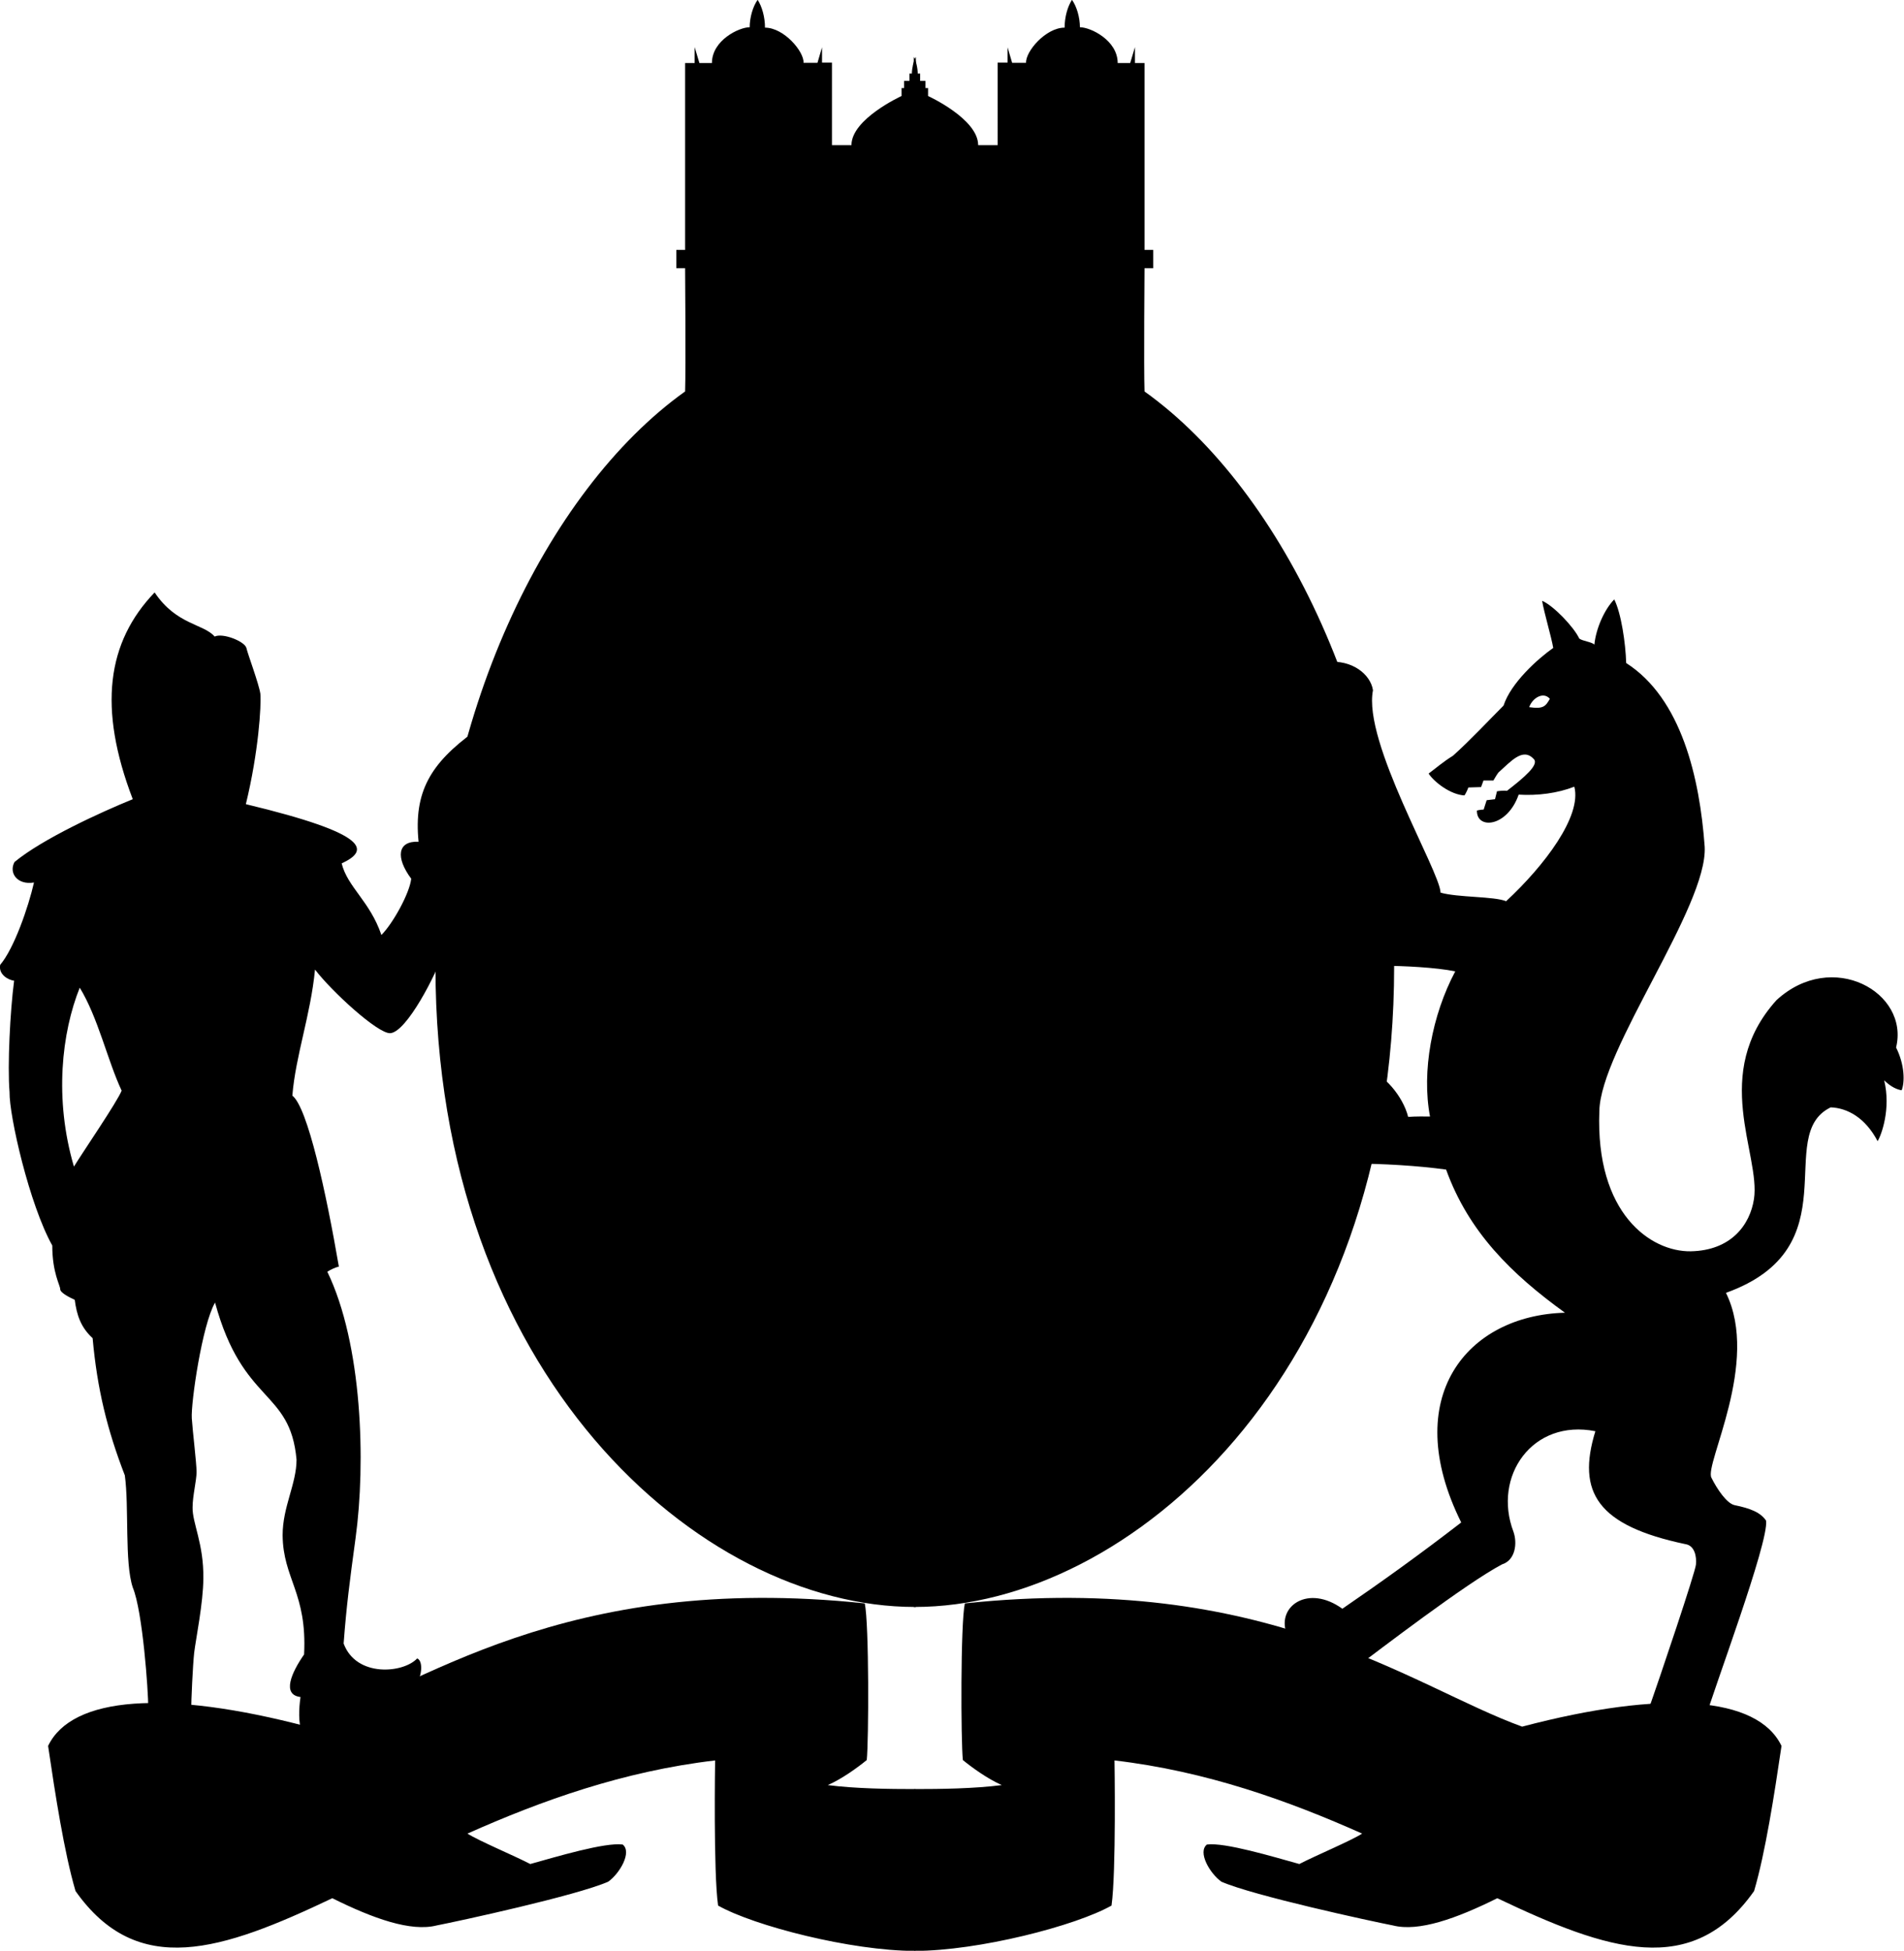 <svg xmlns="http://www.w3.org/2000/svg" xmlns:xlink="http://www.w3.org/1999/xlink" viewBox="0 0 95.798 98.123"><g><use xlink:href="#a" width="100%" height="100%" transform="matrix(-1 0 0 1 92.055 0)"/><path id="a" d="M46.03 80.83c-10.84 0-24.12-11.74-24.12-32.2 0-12.35 5.53-23.92 12.56-28.94.04-1.17 0-6.2 0-6.2h-.44v-.92h.44v-9.4h.48v-.8l.24.8h.63c0-1.14 1.36-1.8 1.9-1.8 0-.47.15-1.03.4-1.38.22.34.37.87.37 1.4.95 0 1.97 1.2 1.94 1.77h.7l.23-.78v.77h.5V7.3h.98c0-1.32 2.52-2.47 2.52-2.47v-.4h.13v-.36h.27V3.7h.12c0-.24.08-.65.2-.84.03.22.36 77.86 0 77.97zm0 17.3c-3.2 0-8.1-1.26-9.9-2.28-.24-1.66-.15-7.3-.15-7.3-4.62.54-8.76 2.03-12.46 3.68.58.37 2.33 1.1 3.16 1.53 1.3-.36 3.75-1.1 4.65-.98.48.38-.15 1.46-.73 1.87-1.6.7-7.5 1.98-8.63 2.2-1.3.33-3.2-.35-5.25-1.37-5.57 2.65-9.8 4.06-12.92-.36-.57-1.94-1.02-4.86-1.38-7.3 1.2-2.5 5.95-2.84 13.05-.97 5.6-2.03 12.87-7.8 28.04-6.2.22 1.02.2 6.94.1 7.88-.45.37-1.25.95-1.96 1.26 1.4.18 3.08.2 4.4.2.27 1.65.33 6.4 0 8.12z"/><path d="M4 49.66c.94 1.53 1.4 3.66 2.12 5.2-.22.56-1.98 3.13-2.4 3.82-1-3.4-.62-6.74.3-9.02zM23.86 36.8c-2.2 1.6-3.05 3.03-2.8 5.54-1.07-.05-1.16.8-.37 1.86-.08.73-.92 2.25-1.5 2.83-.58-1.7-1.7-2.4-2-3.6 1.4-.65 1.47-1.47-4.82-2.98.64-2.63.78-4.95.73-5.55-.07-.5-.65-2.04-.7-2.3-.08-.34-1.2-.78-1.6-.58-.56-.65-1.92-.58-3.02-2.22-2.4 2.5-2.86 5.8-1.1 10.4-1.6.65-4.55 2-5.95 3.16-.3.55.14 1.17.98 1.03-.28 1.23-1 3.32-1.7 4.14-.1.5.43.77.7.8-.2 1.52-.34 4.25-.23 5.6-.02 1.2 1 5.66 2.15 7.72 0 1.38.4 2 .4 2.2 0 .17.44.4.73.53.1.76.3 1.38.9 1.93.23 2.55.73 4.6 1.62 6.9.22 1.58-.02 4.38.4 5.64.5 1.2.78 5.2.78 6.05l2.16.13c0-.5.08-2.26.15-2.9.08-.67.46-2.53.46-3.73.03-1.74-.56-2.8-.54-3.58 0-.58.2-1.35.2-1.78 0-.44-.2-2.07-.24-2.7-.05-.77.52-4.7 1.17-5.82 1.4 5.14 3.78 4.34 4.1 7.9 0 1.22-.7 2.37-.7 3.8.02 2.2 1.24 2.9 1.08 6-.64.92-1.13 2.03-.18 2.14-.08.56-.12 1.27.07 1.8l5.76-2.47c.3-.43.33-1.16.04-1.27-.7.75-3.07.96-3.7-.75.14-1.87.3-3.1.6-5.3.52-3.8.34-9.76-1.42-13.4.14-.1.43-.23.58-.26-.64-3.72-1.57-8-2.34-8.6.16-2 .92-4.06 1.14-6.34.84 1.1 3.15 3.22 3.78 3.2.83-.04 2.35-3.02 2.68-4.07zM77.98 35.15c-.33-.38-.88-.04-1.04.42.7.1.82-.03 1.04-.42zm-11.2-1.85c1.25-.13 2.18.62 2.3 1.42-.52 2.6 3.38 9.12 3.4 10.18.88.25 2.67.18 3.3.43 1.92-1.78 3.82-4.28 3.43-5.76-.84.33-1.85.46-2.8.4-.57 1.64-2.12 1.77-2.1.8.13-.04.34-.05.34-.05l.15-.47.42-.05.1-.4s.33-.05.5-.02c.88-.68 1.63-1.32 1.35-1.6-.55-.6-1.15.12-1.78.68-.08.1-.25.4-.25.4h-.5l-.12.33-.64.02s-.1.27-.2.4c-.7-.04-1.52-.67-1.8-1.1.38-.28.7-.57 1.23-.9.92-.83 1.77-1.75 2.54-2.52.37-1.14 1.72-2.35 2.5-2.9-.1-.58-.45-1.73-.56-2.37.57.24 1.6 1.32 1.87 1.9.18.13.6.16.76.3.08-.8.5-1.76 1-2.27.35.7.57 2.2.6 3.2 2.78 1.78 3.7 5.77 3.95 9.24.16 3-5.25 10.2-5.3 13.3-.2 5.15 2.58 7.08 4.6 7.05 2.03-.04 2.98-1.33 3.18-2.63.34-2.25-2.2-6.3 1.13-10 2.8-2.58 6.7-.4 6.02 2.38.44.88.44 1.75.28 2.15-.22-.03-.53-.16-.88-.5.35 1.43-.14 2.76-.33 3.06-.63-1.2-1.54-1.67-2.36-1.7-2.9 1.4 1.08 7.05-5.27 9.33 1.73 3.5-1.1 8.64-.73 9.3.27.55.77 1.3 1.17 1.38.78.16 1.3.36 1.58.78.14 1.1-2.66 8.53-3.07 10l-2.94-.23c.75-2.12 2.44-7.16 2.48-7.56.04-.4-.06-.96-.53-1.03-4.42-.93-5.48-2.6-4.53-5.68-3.17-.63-5.18 2.27-4.12 5.06.2.57.1 1.43-.58 1.64-1.8.95-6.17 4.3-7.45 5.26-.58.4-3.17-1.1-3.4-1.83-.46-1.33 1.1-2.44 2.82-1.2 2-1.37 3.92-2.75 5.98-4.34-3.13-6.3.3-10.42 5.22-10.55-2.7-1.95-4.85-4.07-5.98-7.2-1.44-.2-3.25-.3-4.6-.3-.55.02.04-4.76.73-4.65.68.1 1.7 1.24 1.96 2.3.4-.03.8-.02 1.1-.02-.43-2.26.1-5.1 1.27-7.3-.96-.2-2.66-.28-3.6-.28"/></g></svg>
